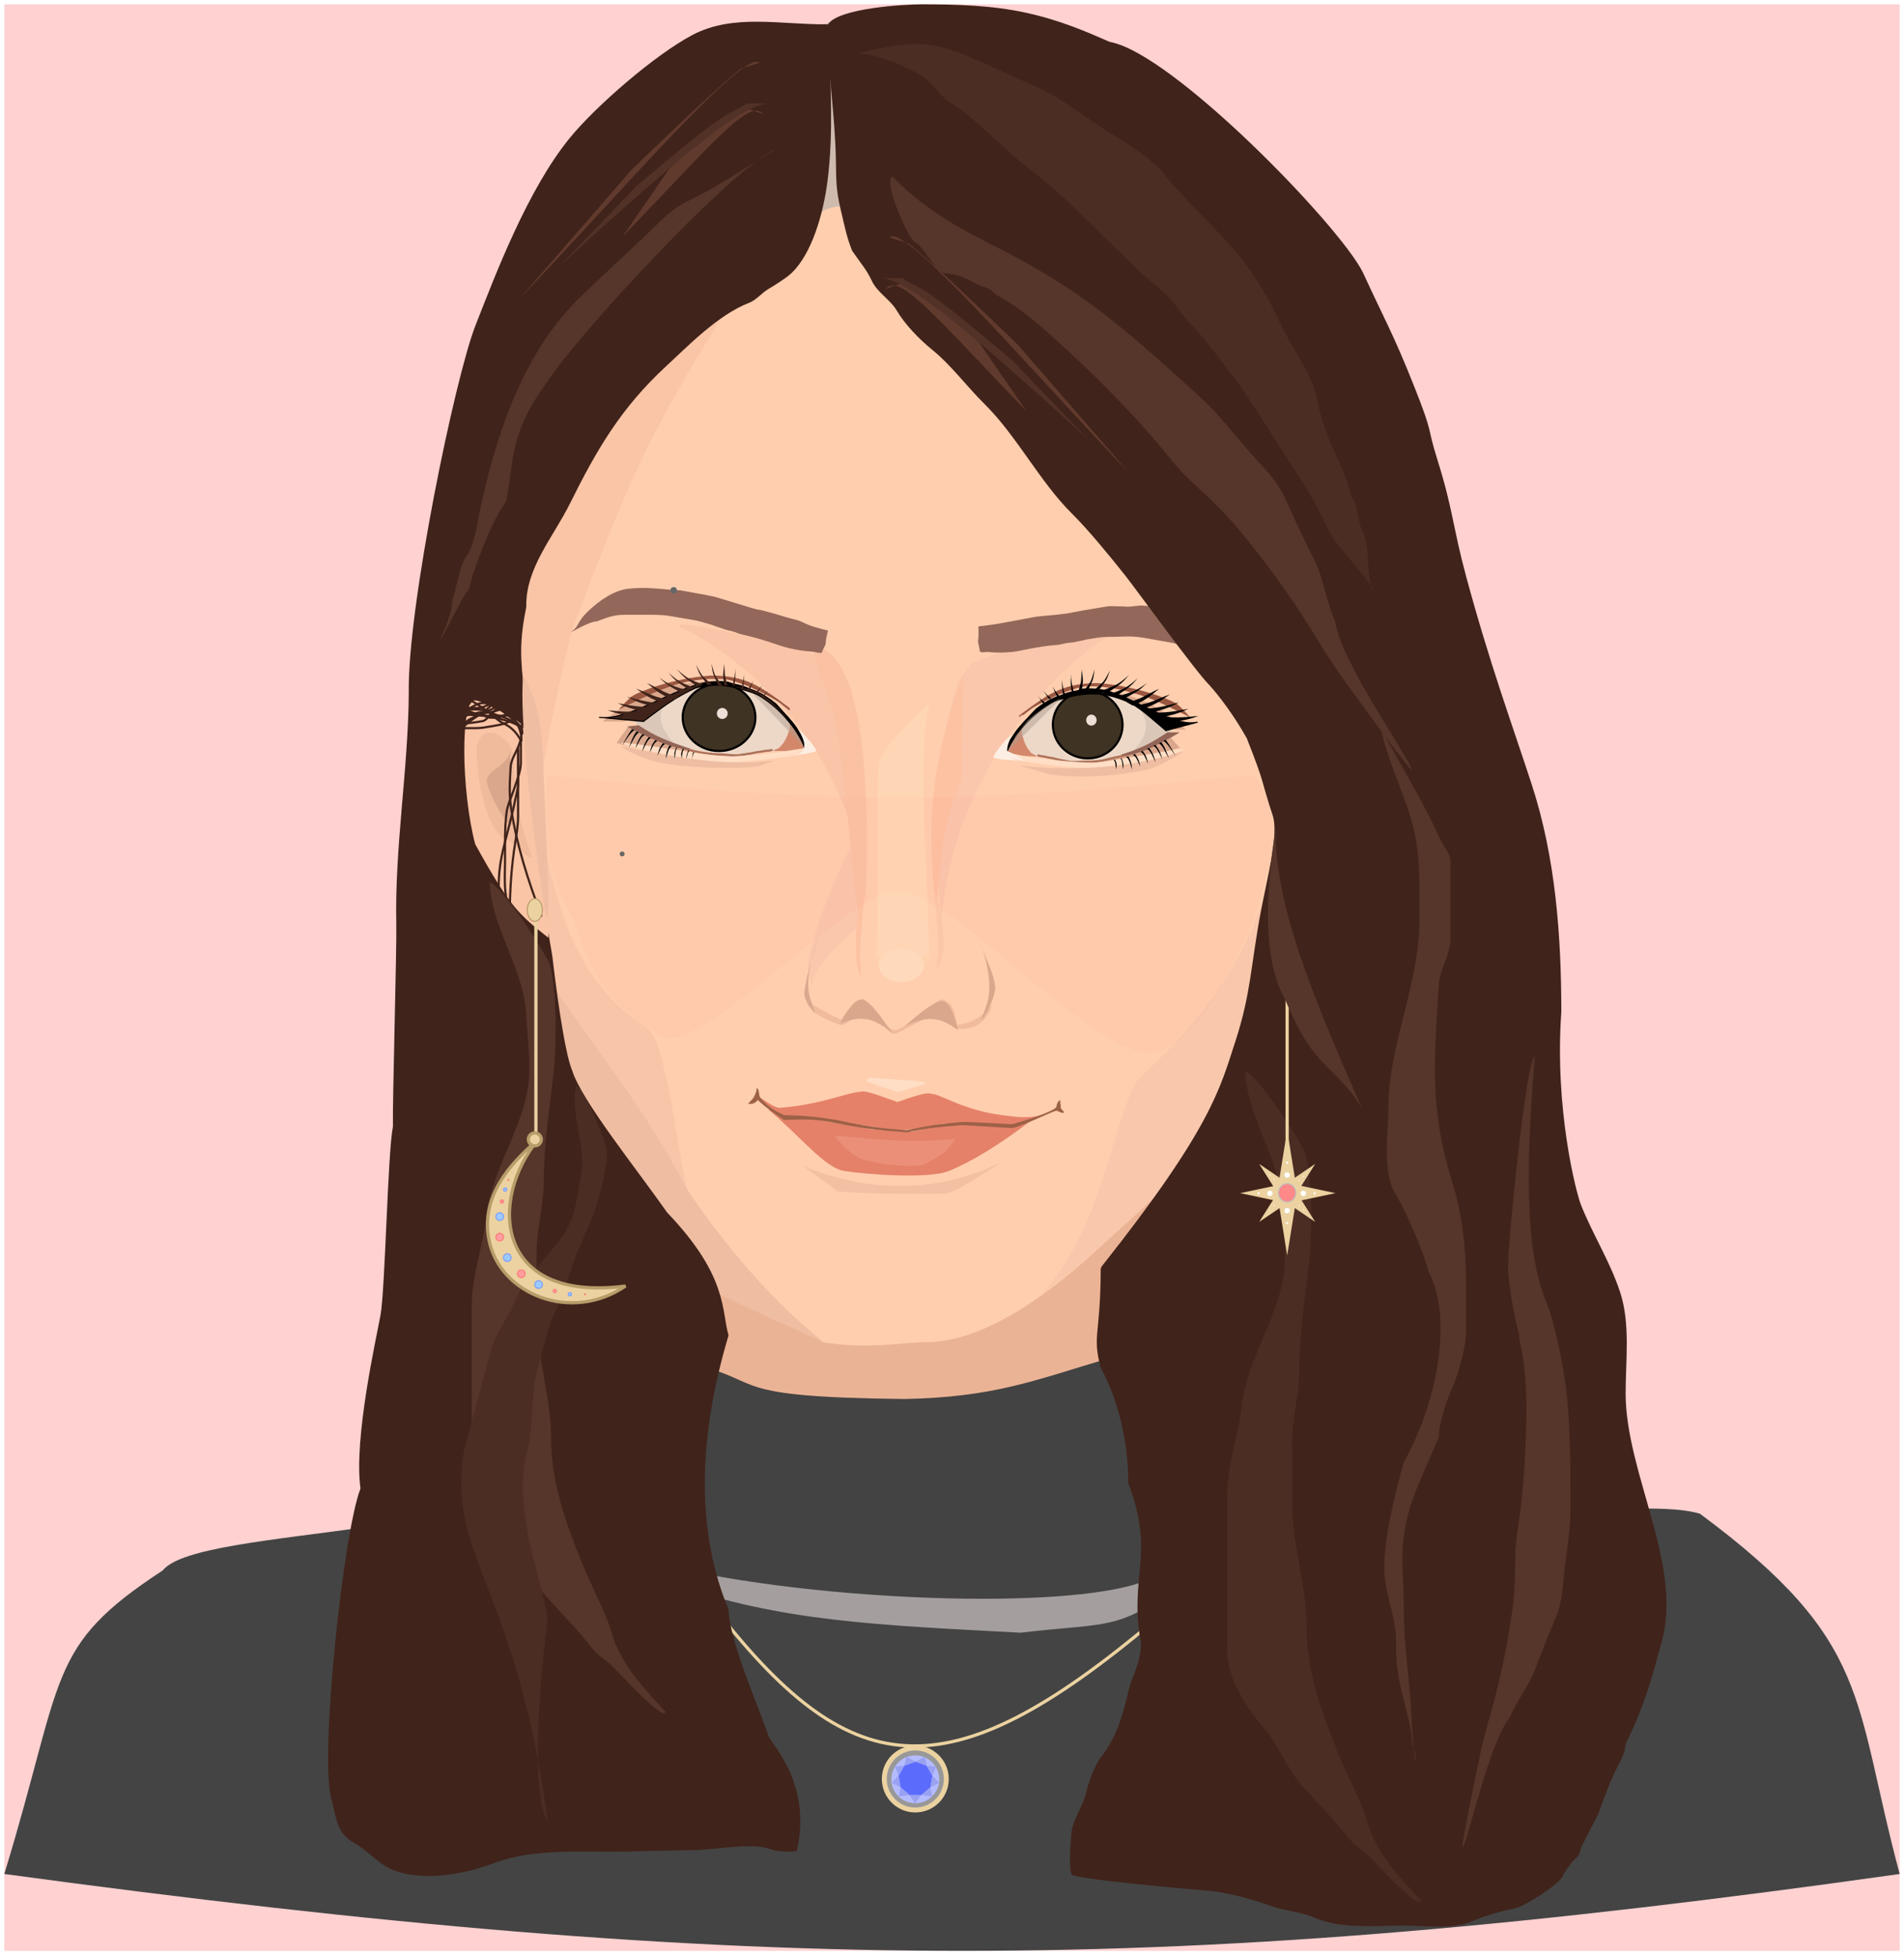 <svg width="1764" height="1812" viewBox="0 0 1764 1812" fill="none" xmlns="http://www.w3.org/2000/svg">
<g filter="url(#filter0_d_13_242)">
<rect x="4" width="1756" height="1803.2" fill="#FFD1D1"/>
<path d="M640 1516V1128L1173 956L1155.5 1516H640Z" fill="#EBB395"/>
<path d="M150.744 1450.82C184.145 1408.97 485.298 1422.75 578.382 1336H1064.06C1297.87 1436.02 1505.94 1377.85 1574.93 1398.26C1735.36 1517.16 1716.2 1569.21 1760 1732C1089.31 1826.69 704.958 1827.18 4 1732C60.398 1547.27 42.329 1521.75 150.744 1450.82Z" fill="#444444"/>
<path d="M622 1462.5C613.587 1456.28 605.5 1441 613.5 1423.5C621.5 1406 1082 1439 1082 1439L1074 1477.5C1032.47 1505.56 1017.63 1499.93 945.5 1508.5C815.5 1501.5 721.47 1498.33 622 1462.5Z" fill="#A59E9E"/>
<path d="M644 1260C615.818 1372.45 601.441 1441.33 624 1448C777.252 1483.13 1043.5 1489.5 1078 1450C1104 1445 1052.5 1244.5 1026.5 1254.5C957.077 1275.16 920.64 1290.31 838.001 1292C671.354 1290.18 710.252 1276.56 644 1260Z" fill="#434343"/>
<path d="M665 1489.5C791.422 1650.58 881.005 1658.82 1078.5 1489.5" stroke="#EBD2A0" stroke-width="3"/>
<path d="M768.991 80.829C768.52 80.918 768.053 81.009 767.589 81.103C771.81 81.904 800.64 84.416 808.99 88.017C817.428 91.657 833.896 99.215 842.323 100.238C847.206 100.83 860.985 114.079 864.915 117.13C881.618 130.098 902.855 138.686 918.988 151.994C959.12 185.099 1017.84 211.666 1044.17 258.742C1070.92 306.557 1102.72 348.876 1117.32 402.69C1131.31 454.278 1147.37 508.004 1162.13 558.14C1166.23 572.074 1182.84 582.963 1185.46 596.957C1190.09 621.637 1196.19 646.562 1203.8 670.818C1198.7 693.913 1182.98 832.091 1162.13 852.329C1152.61 861.565 1111.04 1064.87 1096.15 1075.33C1071.32 1094.07 956.152 1239.33 857.652 1239.33C837.728 1239.33 806.152 1246.35 761.652 1239.33C743.604 1223.23 724.576 1225.33 703.152 1210.83C679.402 1194.76 663.092 1182.63 645.475 1162.69C622.379 1136.54 588.015 1118.78 570.662 1088.46C564.063 1076.94 555.393 1066.8 548.996 1055.94C545.532 1050.05 530.588 1034.12 525.663 1031.14C514.45 1024.34 509.896 1003.9 504.923 993.039C500.59 983.577 492.911 967.586 492.331 957.456C491.675 945.994 486.393 934.598 485.664 921.873C484.926 908.974 480.28 895.996 476.405 883.775C468.568 859.057 475.664 821.923 475.664 795.717V711.433C475.664 683.873 470.152 652.671 470.152 625.336C470.152 598.754 470.784 568.69 475.664 542.638C480.597 516.309 479.085 482.223 490.664 457.502C498.597 440.566 498.73 416.24 503.997 397.838C509.438 378.829 513.127 360.66 519.738 342.128C530.023 313.292 544.293 282.607 558.255 255.507C564.45 243.484 571.953 232.157 578.255 219.925C583.162 210.4 587.726 193.004 597.514 187.577C609.835 180.744 617.809 165.488 630.476 158.464C643.174 151.422 650.941 138.005 663.993 130.968C680.49 122.074 694.547 107.034 713.807 100.238C733 93.464 747.196 85.21 767.589 81.103C766.639 80.922 766.935 80.829 768.991 80.829Z" fill="#FFCEAE"/>
<path d="M600.152 948.829C511.84 891.378 515.197 796.232 494.152 747.829L487.652 960.829L639.152 1105.33C631.152 1092.33 618.599 960.829 600.152 948.829Z" fill="#F9C5A9"/>
<path d="M512.152 418.829L685.152 262.829C603.152 395.329 587.152 427.329 528.652 583.329C506.152 681.829 486.952 776.265 483.652 878.329L438.152 631.829L512.152 418.829Z" fill="#FAC4A6"/>
<path d="M1190.15 739.329C1188.41 756.869 1185.71 773.356 1182.23 788.864L1168.15 876.829L1155.15 957.329C1155.15 957.329 1126.13 1044.49 1100.15 1073.83C1074.17 1103.16 1015.1 1156.67 966.153 1194.33C1024.15 1127.33 1030.91 1031.95 1054.15 996.329C1094.43 958.678 1157.71 898.026 1182.23 788.864L1190.15 739.329Z" fill="#F8C7AC"/>
<path d="M637.197 1098.82C593.971 1017.33 560.28 980.731 504.153 897.329L530.313 1076.94L593.971 1162.09L763.653 1239.83C705.153 1193.33 661.059 1134.04 637.197 1098.82Z" fill="#EEBDA2"/>
<path d="M742.153 42.829C742.153 28.745 762.069 15.829 776.153 15.829C790.236 15.829 793.153 28.745 793.153 42.829V192.829C793.153 206.912 790.736 187.329 776.653 187.329C762.569 187.329 742.153 206.912 742.153 192.829V42.829Z" fill="#CEBBAD"/>
<path d="M641.455 28.429C679.611 8.299 723.775 19.038 765.888 18.489C766.992 18.474 767.905 19.358 767.931 20.462C769.181 75.133 772.456 117.452 766.682 163.528C762.848 194.119 751.959 231.44 733.227 249.054C728.064 253.908 718.044 260.005 711.852 263.771L711.542 263.96C705.176 267.834 700.89 273.852 693.777 276.616C664.98 287.804 636.508 317.404 617.296 335.114C575.225 373.896 552.665 412.855 528.142 462.265C512.423 493.935 486.9 522.173 487.573 557.987C487.576 558.135 487.562 558.287 487.533 558.431C481.394 588.935 481.773 605.927 485.971 638.265C486.658 669.757 487.453 683.524 490.653 699.177C493.185 711.559 497.159 735.779 498.044 748.512C499.584 770.662 498.044 804.329 511.653 881.329C518.153 936.329 524.653 974.829 530.153 987.829C538.644 1015.3 589.202 1078.05 618.066 1119.21C618.125 1119.29 618.191 1119.37 618.261 1119.44C674.466 1178.14 668.405 1210.21 674.831 1232.43C674.94 1232.8 674.939 1233.2 674.827 1233.58C645.716 1331.18 645.725 1416.85 674.854 1486.65C674.95 1486.88 675.002 1487.12 675.009 1487.37C675.851 1516.2 702.11 1575.11 711.448 1602.72C711.503 1602.88 711.528 1603.03 711.556 1603.19L711.571 1603.28C712.804 1610.23 752.16 1645.35 738.584 1709.44C738.393 1710.34 737.599 1711.01 736.679 1711.04C728.709 1711.27 721.363 1711.82 713.846 1709C696.847 1702.63 663.854 1709.37 645.668 1709.77L579.308 1711.22C539.726 1712.08 494.681 1707.82 457.585 1721.99C428.663 1733.04 386.882 1739.82 360.261 1726.46C348.699 1720.66 340.05 1709.84 328.733 1703.7C311.405 1694.29 311.653 1679.53 306.899 1662.14C296.028 1622.36 318.148 1416.09 333.829 1375.33C333.954 1375.01 333.98 1374.71 333.933 1374.37C327.659 1328.32 348.658 1235.61 352.509 1214.44C356.877 1190.43 359.178 1064 363.999 1039.93C364.028 1039.78 364.038 1039.69 364.035 1039.54C363.558 1015.82 367.657 874.842 367.16 852.038C365.594 780.289 378.29 708.748 378.715 637.457C377.478 558.337 421.5 345.946 440.5 297.5C459.5 249.054 489.101 171.112 528.142 123.5C552.76 93.478 607.453 46.367 641.455 28.429Z" fill="#40231A"/>
<path d="M440.243 777.986C472.975 837.403 481.315 843.479 508.152 864.829C508.152 801.344 501.802 713.303 487.851 674.374C485.275 667.187 479.954 661.147 440.243 643.829C426.353 643.829 427.232 728.854 440.243 777.986Z" fill="#FAC4A6"/>
<path d="M900.153 610.829C923.153 596.829 1070.8 564.534 1034.65 581.329C998.502 598.123 880.653 698.329 871.653 856.329C865.653 756.329 870.653 635.829 900.153 610.829Z" fill="#F9C4AB" fill-opacity="0.7"/>
<path d="M769.322 608.829C746.322 594.829 598.672 562.534 634.822 579.329C670.973 596.123 792.652 677.329 801.652 835.329C807.652 735.329 798.822 633.829 769.322 608.829Z" fill="#F8C1A6" fill-opacity="0.7"/>
<path d="M930.152 572.829C921.652 574.374 915.872 575.225 906.428 576.306C906.604 581.143 906.828 585.988 906.054 590.374C906.824 594.468 907.239 595.231 907.66 598.079C907.977 600.222 907.368 599.732 910.403 600.268C916.569 600.09 912.593 599.653 916.569 600.09C923.183 600.817 930.929 600.618 937.72 599.916C943.496 599.319 948.647 598.02 953.791 597.031C962.072 595.439 971.017 593.973 979.29 593.445C982.554 593.237 984.849 592.193 989.072 591.565C990.066 591.637 991.682 591.339 995.643 590.83C999.132 589.906 995.643 590.83 1003.34 589.218C1006.31 588.393 1008.19 588.072 1014.53 587.129C1020.86 586.186 1021.36 586.002 1031.19 585.947C1042.51 585.884 1047.35 584.677 1061.31 587.139L1084.24 591.183C1093.01 592.729 1097.85 595.642 1107.21 602.089C1114.82 603.431 1131.86 622.094 1126.53 615.338C1121.56 609.06 1119.78 601.351 1116.73 593.377C1115 588.853 1112.03 585.005 1111.1 580.012C1110.2 575.183 1105.25 568.659 1103.29 564.78C1098.73 555.762 1090.87 559.398 1083.01 557.326C1073.31 556.987 1067.73 557.881 1059.4 557.042C1053.57 556.453 1046.99 558.811 1041.08 557.769C1036.12 557.982 1031.63 557.191 1026.36 557.648C1020.52 558.679 1000.84 561.831 995.957 562.899C984.305 565.448 974.617 565.674 960.153 567.253C955.299 568.186 935.652 571.829 930.152 572.829Z" fill="#93685A"/>
<path d="M774.465 145.965C773.747 100.742 766.78 64.285 766.654 20.53C766.652 19.743 766.815 18.959 767.258 18.309C777.388 3.466 838.205 0 853.918 0C885.396 0 918.653 0.829 950.653 7.829C982.261 14.743 1006.32 25.274 1027.37 34.487L1027.61 34.589C1027.97 34.749 1028.32 34.856 1028.71 34.931C1087.09 46.02 1241.05 204.91 1262.65 248.329C1281.52 289.495 1291.15 305.829 1310.15 353.829C1329.15 401.829 1320.66 386.606 1332.15 423.329C1346.06 467.778 1346.15 484.829 1358.15 529.329C1380.21 611.12 1400.89 666.793 1419.29 723.305C1441.2 790.634 1446.51 863.095 1446.51 933.559C1440.15 1023.33 1460.13 1100.8 1464.9 1112.66C1475.9 1140.06 1491.75 1164.91 1500.95 1192.89C1510.62 1222.33 1506.1 1256.04 1506.1 1286.7C1506.1 1361.4 1560.02 1446.42 1539.15 1518.32C1533.16 1538.96 1525.76 1572.34 1506.52 1610.49C1506.24 1611.04 1506.07 1611.65 1506 1612.27C1504.36 1626.67 1500.21 1624.78 1487.65 1657.59C1476.69 1686.24 1487.58 1662.48 1465.11 1706.91C1464.98 1707.18 1464.85 1707.49 1464.76 1707.78C1460.4 1722.58 1464.58 1708.1 1449.2 1731.1C1448.65 1731.92 1448.38 1732.93 1447.98 1733.82C1444.17 1742.2 1411.85 1761.88 1405.12 1763.35C1391.98 1766.23 1375.97 1770.49 1363.74 1775.84C1345.51 1783.82 1320.18 1779.83 1300.84 1779.83C1274.54 1779.83 1242.24 1783.16 1218.08 1772.58C1205.61 1767.13 1191.21 1766.42 1178.35 1761.9C1159.25 1755.18 1136.5 1748.66 1116.19 1747.23C1109.67 1746.77 993.996 1736.73 992.735 1732.38C989.777 1722.19 991.952 1705.7 992.551 1695.08C993.267 1682.39 1003.19 1669.93 1005.98 1657.59C1007.97 1648.77 1014.15 1631 1019.77 1624.08C1033.87 1606.73 1040.48 1584.55 1045.34 1563.05C1048.53 1548.89 1057 1536.55 1057.15 1518.79C1057.15 1518.48 1057.12 1518.16 1057.07 1517.86C1045.51 1455.51 1070.62 1438.47 1045.66 1370.87C1045.45 1370.31 1045.34 1369.69 1045.33 1369.1C1045.2 1332.39 1036.61 1294.48 1020.04 1263.33C1019.86 1263 1019.72 1262.63 1019.62 1262.26C1011.83 1233.11 1019.62 1232.44 1019.77 1172.11C1019.77 1170.98 1020.18 1169.82 1020.88 1168.93C1122.21 1041.06 1130.22 1004.67 1144.65 960.329C1159.13 915.829 1158.65 890.829 1168.15 840.329C1173.88 809.87 1185 768.696 1179.09 751.329C1166.65 713.329 1173.15 725.829 1155.18 680.069C1143.45 658.984 1129.37 640.422 1120.15 630.329C1107.93 618.297 1053.17 542.642 1042.65 529.329C1029.8 513.053 1008.16 486.612 993.653 472.329C963.451 442.591 942.152 399.817 911.853 369.983C896.093 354.465 881.17 334.225 863.85 320.181C851.847 310.448 838.591 296.844 830.744 283.599C824.725 273.439 812.478 266.763 807.57 255.891C803.199 246.207 796.776 239.003 789.759 228.706C789.552 228.404 789.378 228.073 789.245 227.732C784.313 215.118 782.96 207.424 778.741 189.593C774.465 171.52 774.71 161.41 774.465 145.965Z" fill="#40231A"/>
<path d="M594.047 670.905C592.142 669.081 590.183 667.718 588.27 665.72C589.319 663.885 592.312 660.149 593.605 658.756C594.646 657.635 596.948 656.305 598.006 655.167C601.7 653.115 603.605 652.187 605.986 649.907C608.844 648.5 608.844 648.5 612.177 646.449C613.781 645.036 614.082 645.936 617.415 643.885C620.749 641.833 621.701 640.808 625.511 638.244C629.321 636.705 630.717 636.719 635.511 634.654C637.893 633.628 640.804 632.452 642.655 632.09C644.821 631.666 649.729 630.492 651.703 629.526C655.036 628.909 655.229 628.909 658.082 628.909H662.896C664.529 628.909 668.863 628.31 670.275 628.5C673.227 628.898 673.339 628.909 676.466 628.909C679.799 630.551 683.895 630.631 686.943 632.09C688.421 632.797 691.554 633.763 693.133 634.141C694.598 634.492 697.277 636.329 698.848 636.705C701.604 637.365 702.623 638.619 705.025 640.056C707.582 641.586 710.277 642.859 713.134 644.91C714.964 646.881 716.902 648.16 718.853 650.051C723.127 654.193 727.421 658.756 731.799 663.372C734.848 668.208 736.235 668.05 736.079 670.905C736.024 671.904 734.498 674.464 733.886 675.312C733.38 676.013 731.799 679.103 731.799 679.978C731.799 681.378 730.799 682.02 729.338 682.945C728.089 683.737 729.694 686.842 728.373 687.474C725.236 688.976 721.398 690.129 718.373 691.577C715.835 692.791 711.706 692.09 708.372 692.602C705.039 693.115 701.097 693.93 696.943 694.654C690.276 696.192 683.597 696.829 676.618 696.829C673.813 696.829 671.228 696.192 666.748 695.677C663.132 694.141 662.656 694.654 656.465 693.115C654.084 692.602 652.059 692.606 650.274 692.09C648.249 691.504 647.364 691.212 645.189 691.126C640.562 690.941 635.436 689.596 631.013 688.13C627.067 686.823 623.004 686.153 619.083 684.645C615.283 683.183 611.797 681.417 608.25 679.719C606.194 678.735 604.654 677.366 602.713 676.205C601.285 675.351 599.206 674.416 598.006 673.382C596.806 672.349 595.238 672.045 594.047 670.905Z" fill="#EDD8C7"/>
<path d="M571.152 684.329L582 669L644.652 693.829C616.251 692.157 599.81 691.826 571.152 684.329Z" fill="#DAA78C"/>
<path d="M1093 688.735L1082.64 677L1017 702C1045.03 700.294 1064.71 696.385 1093 688.735Z" fill="#DAA78C"/>
<path d="M1088.65 671.829H1098.65C1069.15 645.829 1050.07 637.505 1005.15 634.829C1041.66 646.752 1051.27 654.332 1088.65 671.829Z" fill="#DAA78C"/>
<path d="M1088.35 651.534C1084.87 649.684 1082.8 648.918 1079.33 647.135C1075.87 645.608 1072.1 644.052 1068.59 643.096C1066.46 642.516 1063.59 641.742 1059.77 640.356C1055.01 638.628 1054.05 638.571 1049.91 637.493C1047.35 636.829 1047.71 636.842 1045.59 636.191C1042.1 635.114 1037.75 634.052 1035.87 633.876C1029.16 632.501 1026.27 632.4 1019.62 631.443C1012.32 631.188 1006.54 630.809 999.966 631.482C993.514 633.188 987.103 635.118 980.905 637.772C975.153 640.235 973.383 640.372 967.456 644.249C962.064 646.613 957.795 649.638 955.527 651.651C951.827 654.935 950.657 655.404 947.675 657.853" stroke="#995741" stroke-width="1.2" stroke-linecap="round"/>
<path d="M1079.59 680.075C1081.48 678.316 1083.41 677.02 1085.31 675.087C1084.37 673.217 1081.63 669.383 1080.44 667.949C1079.48 666.794 1077.32 665.387 1076.35 664.214C1072.87 662.04 1071.08 661.048 1068.88 658.69C1066.19 657.188 1066.19 657.188 1063.06 655.027C1061.57 653.561 1061.25 654.451 1058.13 652.289C1055.01 650.127 1054.13 649.07 1050.57 646.38C1046.97 644.715 1045.63 644.682 1041.1 642.458C1038.86 641.353 1036.11 640.08 1034.34 639.656C1032.28 639.16 1027.62 637.822 1025.76 636.791C1022.58 636.063 1022.4 636.056 1019.66 635.961L1015.05 635.799C1013.48 635.745 1009.35 635.001 1007.99 635.144C1005.14 635.442 1005.04 635.45 1002.04 635.345C998.784 636.875 994.855 636.818 991.882 638.173C990.44 638.831 987.402 639.691 985.875 640.016C984.458 640.317 981.825 642.064 980.306 642.387C977.641 642.954 976.621 644.174 974.268 645.529C971.762 646.973 969.134 648.155 966.323 650.109C964.5 652.017 962.598 653.23 960.66 655.055C956.419 659.052 952.142 663.469 947.783 667.934C944.692 672.665 943.367 672.461 943.417 675.32C943.435 676.32 944.809 678.93 945.366 679.798C945.827 680.515 947.234 683.657 947.204 684.531C947.155 685.929 948.092 686.605 949.46 687.578C950.63 688.411 948.983 691.461 950.227 692.137C953.183 693.743 956.822 695.024 959.672 696.572C962.063 697.871 966.046 697.308 969.224 697.932C972.402 698.556 976.153 699.502 980.11 700.364C986.449 702.125 992.831 702.985 999.521 703.219C1002.21 703.312 1004.71 702.763 1009.02 702.398C1012.55 700.984 1012.98 701.512 1018.97 700.182C1021.27 699.749 1023.21 699.821 1024.94 699.364C1026.91 698.847 1027.76 698.585 1029.85 698.571C1034.3 698.542 1039.26 697.369 1043.55 696.052C1047.38 694.878 1051.3 694.344 1055.11 692.968C1058.8 691.635 1062.21 689.986 1065.67 688.408C1067.67 687.494 1069.2 686.177 1071.1 685.082C1072.5 684.276 1074.52 683.412 1075.71 682.418C1076.9 681.426 1078.41 681.174 1079.59 680.075Z" fill="#EDD8C7"/>
<path d="M947.408 671.279C944.304 671.171 942.286 675.36 940.3 677.272C939.593 677.953 938.808 678.811 938.434 679.715C938.044 680.66 937.081 681.398 936.66 682.355C935.97 683.924 934.889 685.423 934 686.864C933.2 688.162 933.277 689.74 933.225 691.227C933.207 691.73 932.997 693.361 933.405 693.703C933.851 694.076 934.931 693.963 935.528 694.115C936.099 694.259 937.001 694.319 937.567 694.369C938.588 694.46 939.935 694.393 940.899 694.698C942.117 695.084 943.414 695.167 944.649 695.523C946.182 695.965 947.889 696.292 949.487 696.348L957.342 696.623L959.565 696.7C959.939 696.713 960.379 696.82 960.676 696.604C960.695 696.591 960.712 696.579 960.729 696.569C961.14 696.746 961.048 696.383 960.729 696.569C960.702 696.557 960.672 696.543 960.639 696.525C959.546 695.944 958.271 694.846 957.058 694.538C955.266 694.084 954.09 691.673 952.937 690.468C951.447 688.91 950.67 686.579 949.695 684.72C948.972 683.34 948.373 681.499 948.04 679.983C947.715 678.5 946.729 676.906 946.784 675.341C946.811 674.556 946.334 671.242 947.408 671.279Z" fill="#D3886B"/>
<path d="M975.473 666.287C974.874 683.443 988.797 697.913 1006.65 698.536C1024.5 699.16 1039.4 685.696 1040 668.54C1040.6 651.384 1026.67 636.913 1008.82 636.29C990.971 635.667 976.072 649.13 975.473 666.287Z" fill="#3F3324" stroke="black" stroke-width="2"/>
<path d="M1080.66 667.776C1078.89 666.015 1077.99 665.482 1076.07 663.842C1072.17 661.262 1073.05 662.297 1071.12 660.965C1069.46 659.824 1068.32 658.929 1067.37 658.363C1065.3 657.137 1063.5 655.453 1061.43 654.227C1059.72 653.213 1058.11 652.02 1056.42 651.017C1054.7 649.994 1053.33 648.555 1051.35 647.572C1047.47 645.652 1041.15 642.606 1036.93 640.766C1035.72 640.409 1033.9 639.774 1032.97 639.5C1031.63 639.103 1030.73 638.728 1028.71 637.95C1027.29 637.403 1025.33 637.076 1023.77 636.708C1020.08 635.84 1015.78 635.398 1011.99 635.266C1008.23 635.134 1004.45 634.72 1000.92 636.202C998.846 637.069 996.017 637.258 993.802 637.782C990.937 638.458 987.576 639.392 984.9 640.622C982.647 641.657 979.1 642.74 976.841 643.875C975.64 644.305 972.169 646.222 968.813 648.036C967.9 648.671 965.04 650.203 964.2 650.965C962.616 652.401 961.492 652.76 959.952 654.331C956.567 657.783 953.678 661.301 950.891 664.056C948.103 666.81 948.017 667.47 945.807 669.719C942.288 673.797 940.825 676.256 938.886 679.201C938.103 680.39 936.095 682.873 935.009 685.09C933.238 688.702 933.221 689.204 932.216 691.679" stroke="black" stroke-width="3" stroke-linecap="round"/>
<ellipse rx="4.824" ry="5.102" transform="matrix(-0.999 -0.035 -0.035 0.999 1011.15 663.096)" fill="#EEDFD8"/>
<path d="M1084.29 676.57C1078.73 679.803 1077.81 680.073 1072.18 684.11C1067.49 687.473 1066.1 687.907 1062.44 689.462C1057.28 691.652 1056.29 691.186 1053.88 692.405C1041.1 696.63 1035.82 696.738 1025.44 699.611C1020.96 700.85 1013.66 701.719 1008.91 701.553C1003.53 701.366 999.279 702.189 992.419 701.95C986.979 700.788 982.213 700.252 977.315 698.87C974.565 698.094 971.527 697.935 968.811 697.13C967.166 696.642 965.616 696.944 961.994 695.884" stroke="#AD7058" stroke-width="2" stroke-linecap="round"/>
<path d="M1056.65 653.829C1068.81 660.716 1076.32 665.655 1085.65 672.829C1074.03 684.65 1065.01 687.838 1050.15 691.829C1061.19 677.98 1066.14 669.203 1056.65 653.829Z" fill="#DBC7B7"/>
<path d="M1080.15 672.829L1109.5 665C1089.15 669.5 1061.14 648.123 1029.66 637.905C1056.13 650.989 1057.16 653.284 1080.15 672.829Z" fill="black" stroke="black"/>
<path d="M976.653 645.829C1009.22 634.601 1028.7 636.692 1057.15 652.329L1054.89 647.975C1024.77 633.021 990.629 636.032 975.418 643.158C963.189 647.836 938.513 673.964 932.663 692.716C941.119 673.953 955.962 657.869 976.653 645.829Z" fill="black" stroke="black"/>
<path d="M1093 674.394L1081.65 674.394C1066.08 684.598 1058.01 688.983 1038.16 695.264C1055.45 698.207 1093 674.394 1093 674.394Z" fill="#936556"/>
<path d="M779.116 940.543C763.358 933.561 754.153 926.829 747.153 923.329C749.653 934.329 766.557 941.287 779.116 945.686C786.941 943.697 786.275 941.4 796.565 935.829C806.855 930.257 823.384 953.436 828.778 953.829C832.914 953.542 864.122 933.257 872.623 935.829C881.124 938.4 886.94 948.686 886.94 948.686C894.922 949.659 899.429 948.643 907.52 944.4C915.156 937.603 917.034 933.612 919.153 926.4C909.442 938.362 902.537 942.813 886.94 945.686C883.984 935.131 885.397 927.25 873.965 922.114C869.637 918.556 840.153 949.829 828.778 950.329C819.153 949.829 802.875 918.606 796.565 922.114C792.627 923.116 789.537 925.58 779.116 940.543Z" fill="#F0BA9D"/>
<path d="M827.153 953.829C810.957 939.315 798.461 935.812 778.153 944.329C786.892 928.534 792.952 921.381 799.653 921.829C806.788 924.678 815.658 936.633 827.153 953.829Z" fill="#DAA78C"/>
<path d="M837.844 946.962C857.244 937.134 870.221 936.985 887.633 950.468C883.28 932.949 879.277 924.472 872.689 923.17C865.059 924.076 853.397 933.327 837.844 946.962Z" fill="#DAA78C"/>
<path d="M832.928 903.793C826.029 904.67 810.937 889.181 812.231 884.311C813.956 877.817 827.429 866.617 841.983 864.829C852.803 865.573 862.681 879.44 860.956 884.311C858.369 889.723 846.208 902.105 832.928 903.793Z" fill="#FFD2AE"/>
<path d="M811.404 880.601C815.377 876.877 810.011 709.261 815.424 699.188C823.864 682.499 849.535 656.852 861.153 647.829C850.585 686.026 857.287 770.419 861.153 880.601C851.654 885.447 807.432 884.326 811.404 880.601Z" fill="#FFD6B5"/>
<path d="M753.653 908.329C748.557 895.317 788.76 858.488 799.153 852.329C796.653 841.329 800.653 766.329 791.653 775.329C775.255 800.352 748.745 871.381 748.153 891.829C750.654 897.872 749.501 909.011 753.653 908.329Z" fill="#FAC7AC"/>
<path d="M796.153 849.329C807.296 785.287 809.734 592.704 751.153 594.829L769.653 649.829C782.653 687.829 789.13 814.191 796.153 849.329Z" fill="#FAC2A3"/>
<path d="M867.153 836.829C857.913 761.769 862.28 701.051 892.153 621.829L891.19 716.516C870.086 766.943 872.915 795.814 867.153 836.829Z" fill="#FDC2A2"/>
<path d="M798.153 901.329C795.243 886.799 797.616 856.876 802.152 812.829C794.9 837.756 795.653 842.829 793.153 859.829C793.153 866.829 791.65 893.584 798.153 901.329Z" fill="#FCC2A2"/>
<path d="M867.491 893.829C870.401 879.299 869.688 861.876 865.153 817.829C872.404 842.756 871.652 847.829 874.152 864.829C874.152 871.829 873.994 886.084 867.491 893.829Z" fill="#FCC6A8"/>
<path d="M910.369 874.985C909.427 871.794 908.359 868.413 907.153 864.829C908.273 868.681 909.346 872.024 910.369 874.985C923.488 919.426 912.206 927.272 909.491 940.829C915.994 933.084 922.153 917.329 922.153 910.329C920.039 895.956 915.961 891.181 910.369 874.985Z" fill="#DAA78C"/>
<path d="M751.784 885.477C753.324 878.839 755.548 871.056 758.653 861.829C755.899 871.294 753.65 878.834 751.784 885.477C744.392 917.327 752.745 922.805 755.153 934.829C748.65 927.084 745.153 922.329 745.153 915.329C746.703 904.784 748.734 896.328 751.784 885.477Z" fill="#D8A98F"/>
<path d="M722.144 1022.28C718.105 1022.07 712.853 1018.49 703.966 1012.67C711.928 1021.01 715.886 1025.95 729.216 1031.51C757.563 1031.51 764.443 1034.33 788.787 1037.83C798.688 1037.84 812.065 1040.2 827.948 1043.33C841.953 1043.25 853.103 1040.27 869.227 1037.83C881.655 1034.28 915.977 1040.47 935.39 1040.82C945.601 1035.05 957.375 1034.89 963.955 1029.1C953.77 1032.33 940.586 1030.7 928.939 1029.1C893.871 1024.96 869.994 1009.06 863.475 1009.43C859.803 1008.02 855.172 1008.48 831.428 1016.88C804.546 1007.09 801.22 1006.74 797.893 1007.26C784.545 1008.02 759.79 1019.59 722.144 1022.28Z" fill="#E68169"/>
<path d="M781.714 1080.67C763.758 1077.66 739.261 1046.33 712 1024L759.004 1033.53L807.065 1042.05L844.035 1044.56C874.08 1037.59 890.514 1035.83 918.502 1039.55L956 1033.53C924.532 1057.62 898.961 1072.64 879.42 1080.67C859.879 1088.69 799.671 1083.68 781.714 1080.67Z" fill="#E58169"/>
<path d="M693 1018.5C696.27 1019.07 699.973 1018.15 702.007 1015C709.616 1022.07 715.345 1026.15 726.38 1033.5C745.988 1032.73 756.659 1032.64 775.125 1036.5C801.224 1041.83 815.387 1043 840.295 1045C863.067 1040.27 872.164 1039.89 889.04 1038.5C892.682 1037.91 900.813 1039.01 937.785 1041C947.622 1039.18 975.933 1025 978.582 1025C980.701 1025 983.806 1028.05 986 1026.5C983.351 1023 982.418 1023 982.821 1021C982.291 1016.5 982.291 1019.5 982.291 1015C978.574 1017.18 979.112 1021 978.582 1021.5C976.993 1025 955.156 1032.53 937.785 1037.5C906.343 1035.69 893.917 1035.09 890.1 1035.5C870.796 1037.16 859.916 1038.59 840.295 1043C814.862 1041.21 800.594 1039.21 775.125 1033.5C756.208 1030.43 745.533 1029.47 726.38 1029C715.981 1024.2 711.098 1020.62 704.127 1012.5C702.755 1009.65 703.595 1004.52 700.947 1004C700.947 1008 700.418 1007 699.358 1010.5C697.769 1014 696.709 1014.5 693 1018.5Z" fill="#9C6147"/>
<path d="M799.009 1070.2C785.209 1063.79 780.654 1056.22 773 1048C819.76 1051.65 840.788 1055.35 885 1050.96C878.669 1061.83 871.469 1067.13 854.213 1075.63C833.345 1076.7 823.427 1075.63 799.009 1070.2Z" fill="#EB8F79"/>
<path d="M831.653 1007.83L802.653 997.829L804.653 994.329L854.653 997.829L857.653 999.829L831.653 1007.83Z" fill="#FFDEC5"/>
<path d="M1013.15 708.065C1029.86 706.718 1050.15 704.065 1053.15 703.565C1056.15 703.065 1096.87 692.592 1096.65 690.329C1096.43 688.066 1023.25 702.565 1013.15 702.565C1003.05 702.565 967.882 700.338 939.152 694.565C939.152 694.565 945.469 699.165 947.152 700.565C948.835 701.965 984.152 707.065 1013.15 708.065Z" fill="#FFDEC5"/>
<path d="M931.541 695.829C929.818 694.516 929.178 693.852 931.153 690.329C931.334 691.404 942.153 694.829 949.653 701.329C942.648 700.081 938.608 698.109 931.541 695.829Z" fill="#FDEEE3"/>
<path d="M584.966 642.076C588.654 640.349 590.836 639.655 594.519 637.994C598.179 636.589 602.159 635.165 605.852 634.332C608.093 633.827 611.112 633.153 615.141 631.901C620.162 630.341 621.167 630.317 625.522 629.385C628.207 628.811 627.837 628.811 630.061 628.234C633.737 627.28 638.307 626.37 640.274 626.26C647.313 625.12 650.329 625.12 657.297 624.395C664.91 624.395 670.944 624.219 677.765 625.12C684.424 627.051 691.033 629.204 697.393 632.072C703.295 634.734 705.134 634.933 711.167 639.014C716.698 641.565 721.036 644.738 723.326 646.828C727.06 650.239 728.262 650.749 731.279 653.3" stroke="#995741" stroke-width="1.2" stroke-linecap="round"/>
<path d="M731.069 666.727C734.307 666.727 736.257 670.985 738.255 672.965C738.968 673.67 739.754 674.555 740.11 675.472C740.483 676.43 741.459 677.201 741.862 678.172C742.524 679.764 743.596 681.3 744.47 682.771C745.256 684.096 745.119 685.671 745.119 687.158C745.119 687.662 745.278 689.299 744.841 689.626C744.363 689.984 743.241 689.833 742.615 689.964C742.014 690.088 741.072 690.116 740.481 690.147C739.414 690.202 738.013 690.088 736.998 690.359C735.715 690.702 734.361 690.741 733.062 691.053C731.448 691.441 729.658 691.709 727.991 691.709H719.799H717.48C717.089 691.709 716.627 691.8 716.326 691.574C716.307 691.56 716.289 691.548 716.272 691.537C715.837 691.7 715.946 691.34 716.272 691.537C716.301 691.526 716.333 691.513 716.367 691.497C717.527 690.954 718.896 689.901 720.17 689.636C722.053 689.244 723.366 686.876 724.611 685.712C726.22 684.206 727.115 681.904 728.197 680.081C729.001 678.727 729.692 676.907 730.094 675.404C730.487 673.933 731.572 672.375 731.572 670.809C731.572 670.024 732.189 666.727 731.069 666.727Z" fill="#D3886B"/>
<path d="M699.884 660.585C699.884 677.714 684.873 691.727 666.192 691.727C647.51 691.727 632.499 677.714 632.499 660.585C632.499 643.456 647.51 629.443 666.192 629.443C684.873 629.443 699.884 643.456 699.884 660.585Z" fill="#3F3324" stroke="black" stroke-width="2"/>
<path d="M592.379 658.576C594.291 656.878 595.248 656.376 597.307 654.804C601.464 652.362 600.508 653.366 602.569 652.102C604.333 651.02 605.557 650.165 606.57 649.633C608.769 648.479 610.709 646.859 612.907 645.706C614.725 644.752 616.445 643.616 618.242 642.673C620.076 641.711 621.548 640.32 623.652 639.407C627.764 637.624 634.458 634.801 638.918 633.109C640.197 632.794 642.109 632.223 643.087 631.981C644.5 631.631 645.457 631.288 647.589 630.582C649.089 630.084 651.135 629.825 652.776 629.512C656.648 628.774 661.151 628.482 665.096 628.482C669.019 628.482 672.971 628.2 676.601 629.804C678.728 630.743 681.668 631.031 683.957 631.631C686.916 632.408 690.384 633.458 693.127 634.781C695.437 635.894 699.092 637.1 701.404 638.313C702.639 638.785 706.185 640.822 709.616 642.751C710.543 643.418 713.467 645.049 714.314 645.839C715.913 647.33 717.07 647.728 718.618 649.352C722.018 652.919 724.9 656.537 727.703 659.387C730.507 662.237 730.572 662.899 732.793 665.224C736.311 669.422 737.745 671.931 739.658 674.942C740.43 676.158 742.432 678.709 743.483 680.963C745.196 684.635 745.196 685.136 746.152 687.645" stroke="black" stroke-width="3" stroke-linecap="round"/>
<ellipse cx="669.181" cy="656.931" rx="5.028" ry="5.102" fill="#EEDFD8"/>
<path d="M701.404 639.177C667.883 626.82 650.162 628.114 619.951 642.748V639.687C651.871 625.792 687.325 629.994 702.912 637.646C715.482 642.748 740.237 669.721 745.649 688.666C737.523 669.619 722.521 651.932 701.404 639.177Z" fill="#40231A" stroke="black"/>
<path d="M617.152 645.829C604.995 652.716 597.483 657.655 588.152 664.829C599.773 676.65 608.8 679.838 623.652 683.829C612.615 669.98 607.668 661.203 617.152 645.829Z" fill="#DBC7B7"/>
<path d="M600.625 675.196C605.389 678.721 606.819 679.203 610.579 680.885C615.872 683.254 614.822 682.823 617.286 684.125C630.452 688.794 632.29 688.581 643 691.815C647.617 693.21 660.948 694.837 665.902 694.837C671.51 694.837 675.908 695.808 683.063 695.808C688.773 694.837 693.757 694.468 698.91 693.258C701.803 692.578 704.973 692.525 707.832 691.815C709.563 691.385 711.168 691.742 714.98 690.808" stroke="#AD7058" stroke-width="2" stroke-linecap="round"/>
<path d="M578.652 664.329H558.152C594.152 637.829 613.738 629.505 658.652 626.829C622.147 638.752 616.039 646.833 578.652 664.329Z" fill="#DAA78C"/>
<path d="M581 669L591.653 667.829C607.502 678.569 619.706 682.859 640.153 689.829C622.037 692.167 581 669 581 669Z" fill="#936556"/>
<path d="M555 660.5L557.974 660.777C585.406 662.13 624.822 632.652 656.653 627.829C628.6 639.98 620.821 645.598 596.153 664.329L557.974 660.777C556.966 660.727 555.975 660.636 555 660.5Z" fill="#40231A" stroke="black"/>
<path d="M573.152 653.462C573.152 653.462 581.152 643.829 586.652 640.329C592.152 636.829 623.609 624.146 658.666 621.83C692.459 621.669 706.813 633.561 731.571 651.932L731.571 653.264C731.571 653.672 731.571 653.909 731.571 653.462C731.571 652.442 689.518 623.19 658.666 623.871C623.009 627.863 603.503 638.42 573.152 653.462Z" fill="#995741"/>
<path d="M1102.57 660.462C1102.57 660.462 1094.57 650.829 1089.07 647.329C1083.57 643.829 1052.11 631.146 1017.06 628.83C983.265 628.669 968.911 640.561 944.153 658.932L944.153 660.264C944.153 660.672 944.153 660.909 944.153 660.462C944.153 659.442 986.206 630.19 1017.06 630.871C1052.71 634.863 1072.22 645.42 1102.57 660.462Z" fill="#995741"/>
<path d="M672.153 702.329C655.449 700.982 635.153 698.329 632.153 697.829C629.153 697.329 575.431 686.592 575.653 684.329C575.874 682.066 662.055 696.829 672.153 696.829C682.25 696.829 717.423 694.602 746.153 688.829C746.153 688.829 739.836 693.429 738.153 694.829C736.47 696.229 701.153 701.329 672.153 702.329Z" fill="#FFDEC5"/>
<path d="M739.5 671.5C747.5 678.5 757.723 690.688 756 692C750.386 693.811 741.17 695.005 734.106 696.044C732.632 696.361 730.985 696.624 729.153 696.829C730.593 696.572 732.278 696.313 734.106 696.044C750.018 692.629 745.911 682.94 739.5 671.5Z" fill="#FDEEE3"/>
<path d="M937.5 676.5C931.328 680.5 918.777 696.688 920.5 698C926.653 699.985 938.78 700.091 946.438 700.909C947.401 701.066 948.428 701.207 949.519 701.329C948.613 701.167 947.575 701.03 946.438 700.909C928.329 697.949 932.278 688.843 937.5 676.5Z" fill="#FDEEE3"/>
<path d="M745.153 688.329L696.653 637.829C710.153 643.329 721.153 654.829 726.153 659.329L737.153 673.329L745.153 688.329Z" fill="#B19F90" fill-opacity="0.5"/>
<path d="M933.153 692.329L983.153 642.829C969.653 648.329 957.153 658.829 952.153 663.329L941.153 677.329L933.153 692.329Z" fill="#B19F90" fill-opacity="0.5"/>
<path d="M688.743 58.823C696.349 53.493 701.558 51.619 703.652 54.227L688.743 58.823C650.225 85.81 550.212 201.403 481.652 272.329L585.152 153.227C649.449 91.234 673.652 69.621 686.152 59.621L688.743 58.823Z" fill="#613A2E"/>
<path d="M698.731 98.856C702.255 98.222 705.026 99.182 707.152 101.829L698.731 98.856C681.199 102.012 645.008 144.614 576.652 215.329L619.652 152.993C683.949 91 677.652 105.829 690.152 95.829L698.731 98.856Z" fill="#613A2E"/>
<path d="M519.152 241.829C641.2 130.244 690.152 91.829 712.652 91.829H691.652C673.07 104.967 684.736 87.382 589.152 168.829L519.152 241.829Z" fill="#523127"/>
<path d="M839.062 220.589C831.456 215.26 826.247 213.386 824.153 215.993L839.062 220.589C877.58 247.577 977.592 363.169 1046.15 434.095L942.653 314.993C878.356 253 854.153 231.388 841.653 221.388L839.062 220.589Z" fill="#613A2E"/>
<path d="M829.074 260.623C825.549 259.988 822.779 260.949 820.653 263.595L829.074 260.623C846.606 263.779 882.797 306.381 951.153 377.095L908.153 314.76C843.856 252.767 850.153 267.595 837.653 257.595L829.074 260.623Z" fill="#613A2E"/>
<path d="M1008.65 403.595C886.605 292.011 837.653 253.595 815.153 253.595H836.153C854.735 266.733 843.069 249.148 938.653 330.595L1008.65 403.595Z" fill="#523127"/>
<path d="M931.01 228.836C902.134 213.992 860.653 194.829 826.653 159.329C817.804 165.267 842.177 217.879 847.653 220.329C856.645 224.352 865.932 248.603 876.153 249.289C886.739 249.999 895.247 253.593 904.842 259.163C908.703 261.403 915.728 262.075 918.925 265.651C922.284 269.409 926.76 271.174 930.695 273.55C951.908 286.363 970.846 303.874 989.919 321.51L990.071 321.65C1017.85 347.336 1044.71 374.416 1070.25 404.026C1080.7 416.139 1091.18 430.421 1102.62 440.983C1118.6 455.727 1134.36 470.353 1148.76 487.813C1173.86 518.246 1196.69 549.427 1218.12 584.577C1227.46 599.901 1236.8 614.725 1247.23 628.727C1248.69 630.692 1312.62 719.829 1307.65 707.829C1300.14 689.67 1242.15 608.329 1236.82 571.036C1228.77 553.864 1226.32 532.109 1217.91 515.178C1208.73 496.698 1200.01 478.641 1191.42 459.32C1183.4 441.261 1172.1 430.699 1160.32 417.568C1144.12 399.511 1129.29 379.56 1111.77 363.685C1070.21 326.031 1028 287.079 982.504 258.457C965.598 247.821 948.415 237.783 931.01 228.836Z" fill="#56352A"/>
<path d="M1437.54 1216.19C1430.75 1191.65 1405.22 1165.88 1422.08 975C1413.73 973.748 1395.9 1161.45 1397.4 1165.88C1396 1177 1402.83 1217.5 1407.32 1231.63C1407.32 1239 1408.27 1239.18 1408.99 1242.74C1412.85 1261.95 1414.31 1282.75 1414.12 1303.69C1413.84 1334.11 1412.23 1364.86 1408.4 1396.41C1406.83 1409.32 1403.98 1423.54 1403.87 1436.06C1403.73 1453.54 1403.54 1470.82 1400.92 1489.07C1396.35 1520.87 1390.1 1551.89 1380.72 1584.52C1376.63 1598.74 1372.84 1612.67 1370.13 1626.69C1369.75 1628.66 1351.17 1716.61 1355.65 1706.74C1362.42 1691.81 1379.57 1611.75 1398.96 1586.58C1404.86 1571.95 1416.52 1557.62 1422.08 1542.94C1428.14 1526.91 1434.21 1511.4 1441.09 1495.19C1447.53 1480.04 1447.71 1467.6 1449.16 1453.37C1451.17 1433.79 1455.04 1413.82 1455.02 1394.83C1454.98 1349.78 1455.35 1303.61 1447.78 1261.82C1444.96 1246.3 1441.64 1230.98 1437.54 1216.19Z" fill="#56352A"/>
<path d="M795.153 45.559C844.153 32.829 862.383 34.779 890.241 45.559C913.941 54.731 936.168 66.176 959.359 76.117C984.001 86.68 1004.22 104.182 1027.19 118.405C1043.52 128.517 1065.7 141.476 1078.77 157.652C1100.85 184.999 1127.09 207.064 1149.29 234.554C1163.03 251.575 1176.14 273.55 1185.54 294.51C1196.27 318.412 1216 341.077 1220.98 368.805C1225.23 392.497 1235.65 412.98 1245.07 433.975C1248.46 441.534 1250.25 453.388 1254.08 459.319C1259.14 467.153 1257.57 480.359 1262.5 487.994C1265.15 492.092 1267.18 506.913 1267.18 512.179C1267.18 518.075 1268.65 530.982 1269.8 538.019C1270.64 539.332 1271.15 540.342 1271.15 540.854C1271.15 544.657 1270.54 542.56 1269.8 538.019C1266.2 532.401 1256.58 521.24 1255.48 519.855C1246.74 508.817 1236.04 498.426 1229.75 484.808C1221.83 467.637 1210.5 447.91 1200.28 432.672C1179.47 401.636 1160.95 368.466 1138.3 339.405C1127.32 325.329 1115.69 308.778 1103.56 296.538C1093.42 286.306 1086.7 273.361 1075.61 264.532C1065.61 256.569 1055.51 247.442 1046.14 238.319C1015.91 208.91 986.571 177.424 953.746 152.584C928.499 133.478 906.126 106.879 879.832 90.599C870.758 84.981 865.268 74.457 856.676 68.297C843.219 58.649 811.691 45.559 795.153 45.559Z" fill="#4B2D24"/>
<path d="M503.152 828.829C492.152 755.329 481.105 659.658 484.652 621.829C497.533 644.912 500.685 662.319 503.152 696.829C503.218 723.203 514.152 902.329 503.152 828.829Z" fill="#EEBDA2"/>
<path d="M441.652 687.829C447.599 661.346 473.917 681.329 475.152 693.829C478.522 727.921 478.722 753.529 492.652 788.829C492.652 793.829 484.326 785.606 470.652 773.829C457.152 773.829 441.652 733.829 441.652 687.829Z" fill="#F0BA9C"/>
<path d="M480.491 651.068C478.045 652.921 475.115 657.056 471.883 657.056C467.717 657.056 465.002 660.799 461.03 660.799C458.66 660.799 456.29 660.799 453.92 660.799C451.346 660.799 449.335 658.956 446.809 658.595C435.186 656.934 425.933 648.823 413.875 648.823" stroke="#40231A" stroke-width="2" stroke-linecap="round"/>
<path d="M475.252 640.589C472.082 647.809 467.432 647.855 461.197 650.32C456.732 652.085 451.716 655.559 446.809 655.559C442.95 655.559 439.977 657.805 436.164 657.805C433.607 657.805 431.426 659.017 429.594 660.799C421.309 668.854 415.614 679.657 409.385 689.241" stroke="#40231A" stroke-width="2" stroke-linecap="round"/>
<path d="M478.994 658.553C473.002 666.223 464.001 667.315 455.042 668.866C450.168 669.709 445.786 670.529 440.821 670.529C435.831 670.529 430.841 670.529 425.851 670.529C423.98 670.529 422.109 670.529 420.238 670.529C408.744 670.529 397.221 689.308 391.421 695.978" stroke="#40231A" stroke-width="2" stroke-linecap="round"/>
<path d="M466.27 636.098C462.909 640.688 456.549 647.326 450.219 647.326C446.749 647.326 443.541 647.212 440.488 649.155C437.823 650.852 435.173 651.476 432.754 653.896C427.068 659.582 424.089 665.908 419.863 672.774" stroke="#40231A" stroke-width="2" stroke-linecap="round"/>
<path d="M456.539 647.326C452.662 648.618 448.845 650.964 444.813 651.65C441.303 652.248 437.482 651.817 433.918 651.817C428.59 651.817 422.692 653.966 418.366 657.056" stroke="#40231A" stroke-width="2" stroke-linecap="round"/>
<path d="M479.743 658.553C465.399 658.553 448.586 660.967 434.875 656.682C431.165 655.523 428.284 655.097 424.354 656.64C409.776 662.368 399.617 677.877 389.924 689.241" stroke="#40231A" stroke-width="2" stroke-linecap="round"/>
<path d="M473.006 636.847C466.076 636.847 459.146 636.847 452.215 636.847C446.582 636.847 442.861 640.151 438.742 643.583C429.56 651.236 424.957 666.501 422.276 677.515C417.893 695.514 413.928 713.625 410.882 731.905" stroke="#40231A" stroke-width="2" stroke-linecap="round"/>
<path d="M475.683 637.59C468.736 644.538 461.399 651.051 454.447 658.003C452.516 659.933 450.026 663.488 447.215 663.999C432.749 666.629 418.747 667.248 404.01 667.248" stroke="#40231A" stroke-width="2" stroke-linecap="round"/>
<path d="M483.922 669.72C478.469 667.459 474.105 663.33 468.635 661.207C463.388 659.171 456.801 657.649 451.975 654.891C448.68 653.008 441.907 653.243 438.153 653.243C435.536 653.243 432.895 653.144 430.281 653.289C421.514 653.776 415.321 661.215 408.953 666.425" stroke="#40231A" stroke-width="2" stroke-linecap="round"/>
<path d="M483.922 675.487C483.922 668.563 478.814 665.152 473.624 661.115C469.789 658.133 464.996 653.618 460.214 651.779C455.699 650.042 451.876 646.97 447.216 645.417C426.835 638.623 409.59 652.749 394.948 664.777" stroke="#40231A" stroke-width="2" stroke-linecap="round"/>
<path d="M451.153 721.329C448.53 709.92 469.334 706.94 472.653 692.329L474.653 760.329C468.477 760.696 453.776 732.738 451.153 721.329Z" fill="#DAA78C"/>
<path d="M482.274 681.253C477.742 673.822 474.048 669.726 466.209 666.013C462.475 664.244 459.101 660.921 455.911 658.369C444 648.84 428.732 639.165 413.896 635.119" stroke="#40231A" stroke-width="2" stroke-linecap="round"/>
<path d="M483.098 682.077C483.098 674.413 480.942 669.066 476.873 662.672C472.689 656.097 466.801 652.29 461.22 647.019C453.7 639.916 445.478 632.717 435.315 630.176" stroke="#40231A" stroke-width="2" stroke-linecap="round"/>
<path d="M483.437 667.394C483.437 674.597 483.233 679.432 480.85 685.988C478.624 692.109 473.335 699.933 473.086 706.402C472.832 713.017 472.224 719.733 472.224 726.53C472.224 732.885 472.668 738.918 473.613 745.22C478.721 779.269 489.426 812.179 501.552 844.227" stroke="#40231A" stroke-width="2" stroke-linecap="round"/>
<path d="M482.575 679.47C482.575 687.17 482.575 694.869 482.575 702.569C482.575 710.36 478.551 720.102 476.153 727.297C473.744 734.524 470.194 741.483 469.252 749.149C467.521 763.248 467.91 777.633 467.91 791.8C467.91 801.573 467.248 811.622 468.15 821.368C469.499 835.942 474.397 850.811 479.268 864.546C483.416 876.243 488.118 887.882 493.117 899.242C498.38 911.198 497.454 919.381 505.153 929.829" stroke="#40231A" stroke-width="2" stroke-linecap="round"/>
<path d="M479.987 688.959C479.987 697.106 479.987 705.252 479.987 713.399C479.987 716.035 479.987 718.671 479.987 721.306C479.987 727.405 478.204 732.475 477.016 738.414C473.551 755.739 468.226 772.638 464.652 789.979C461.587 804.851 461.406 822.431 462.927 837.518C465.454 862.593 484.331 886.014 499.827 904.609" stroke="#40231A" stroke-width="2" stroke-linecap="round"/>
<path d="M479.987 690.684C479.987 704.949 479.987 719.214 479.987 733.479C479.987 739.693 479.987 745.906 479.987 752.12C479.987 762.988 477.573 774.04 476.105 784.803C473.258 805.685 472.223 826.617 472.223 847.677C472.223 857.705 471.891 867.806 472.415 877.82C473.17 892.267 477.502 905.036 482.575 918.411" stroke="#40231A" stroke-width="2" stroke-linecap="round"/>
<path d="M465.497 641.99C457.061 646.456 451.302 653.979 443.274 658.796C438.505 661.657 433.121 665.579 429.24 669.46C427.533 671.168 425.594 671.863 424.036 673.853C421.397 677.226 419.544 681.47 417.894 685.413C414.514 693.486 413.87 702.414 412.093 710.921C411.706 712.772 415.791 706.287 416.145 705.76C420.011 700.004 423.51 693.984 427.107 688.058" stroke="#40231A" stroke-width="2" stroke-linecap="round"/>
<path d="M482.389 669.631C475.444 664.579 466.105 662.684 457.819 660.801C447.761 658.515 431.783 656.104 422.33 661.355C406.906 669.924 405.545 688.773 404.841 704.949" stroke="#40231A" stroke-width="2" stroke-linecap="round"/>
<path d="M481.621 635.847C475.171 648.032 466.232 653.993 453.213 655.853C449.474 656.387 445.662 657.594 442.122 658.881C439.723 659.754 438.233 660.932 435.937 661.953C428.766 665.14 426.263 674.687 424.804 681.574C422.931 690.422 419.724 699.059 419.43 708.191C419.142 717.108 418.251 727.146 416.358 735.661" stroke="#40231A" stroke-width="2" stroke-linecap="round"/>
<path d="M929 1072C847.664 1112.11 776.428 1089.48 744 1076.11C770.049 1094.62 771.281 1096.4 776.428 1099.77C815.01 1102.38 836.673 1102.11 875.307 1101.82C885.611 1099.35 888.598 1097.71 929 1072Z" fill="#F3C0A4"/>
<path d="M743.32 572.283C751.148 576.241 757.504 577.704 767.152 580.143C766.08 584.412 764.956 588.681 764.956 592.697C763.4 596.214 762.828 596.826 761.865 599.29C761.141 601.144 761.865 600.804 758.602 600.804C752.206 599.681 756.432 599.916 752.206 599.681C745.176 599.29 737.135 597.9 730.184 596.214C724.271 594.779 719.138 592.819 713.957 591.134C705.615 588.423 696.557 585.719 688.028 583.955C684.663 583.259 682.462 581.973 678.173 580.753C677.124 580.661 675.493 580.143 671.457 579.071C667.989 577.704 671.457 579.071 663.73 576.434C660.781 575.236 658.877 574.655 652.445 572.826C646.012 570.996 645.528 570.755 635.292 569.167C623.5 567.337 618.676 565.508 603.667 565.508H579.01C569.585 565.508 564.002 567.337 553.06 571.599C544.876 571.599 523.67 585.506 530.479 580.341C536.807 575.542 534.311 572.408 544.732 562.368C555.152 552.329 569.152 542.585 582.652 541.329C596.152 540.072 600.813 540.77 609.652 541.329C615.848 541.72 623.802 542.829 630.152 542.829C635.285 543.795 654.24 547.097 659.652 548.329C662.001 548.329 700.238 560.829 702.652 560.829C705.568 560.829 726.025 566.982 728.81 567.887C733.7 569.477 738.799 569.997 743.32 572.283Z" fill="#93685A"/>
<ellipse cx="835.153" cy="890.329" rx="21" ry="15.5" fill="#FFD9BB"/>
<circle cx="576.402" cy="787.079" r="2.25" fill="#666666"/>
<circle cx="624.152" cy="542.829" r="3" fill="#666666"/>
<path d="M487.119 932.543C484.454 892.567 454.649 853.532 453.706 813C463.074 817.684 487.119 849.568 507.166 884.651C511.733 892.643 516.625 918.512 514.035 978.207C510.501 1015.31 503.825 1051.58 503.825 1089.58C503.825 1112.36 497.143 1134.26 497.143 1157.15V1213.95C497.143 1252.25 510.508 1289.35 510.508 1327.37C510.508 1369.54 524.767 1408.81 540.579 1447.1C548.709 1466.78 558.509 1484.68 565.638 1504.64C572 1531 588.5 1552 616.5 1581.5C616.5 1592.54 575.844 1548.07 566.567 1538.8C560.573 1532.8 554.411 1530.3 548.747 1523.02C535.77 1506.33 520.485 1490.94 506.424 1475.31C491.834 1459.1 484.719 1437.2 470.413 1421.11C454.678 1403.41 437 1374.85 437 1350.94V1205.78C437 1177.55 447.507 1150.88 450.365 1123.74C455.369 1076.2 490.46 1034.89 490.46 986.745C490.46 968.131 488.325 950.64 487.119 932.543Z" fill="#56352A"/>
<path d="M1187.12 1107.54C1184.45 1067.57 1154.65 1028.53 1153.71 988C1163.07 992.684 1187.12 1024.57 1207.17 1059.65C1211.73 1067.64 1216.63 1093.51 1214.03 1153.21C1210.5 1190.31 1203.83 1226.58 1203.83 1264.58C1203.83 1287.36 1197.14 1309.26 1197.14 1332.15V1388.95C1197.14 1427.25 1210.51 1464.35 1210.51 1502.37C1210.51 1544.54 1224.77 1583.81 1240.58 1622.1C1248.71 1641.78 1258.51 1659.68 1265.64 1679.64C1272 1706 1288.5 1727 1316.5 1756.5C1316.5 1767.54 1275.84 1723.07 1266.57 1713.8C1260.57 1707.8 1254.41 1705.3 1248.75 1698.02C1235.77 1681.33 1220.49 1665.94 1206.42 1650.31C1191.83 1634.1 1184.72 1612.2 1170.41 1596.11C1154.68 1578.41 1137 1549.85 1137 1525.94V1380.78C1137 1352.55 1147.51 1325.88 1150.37 1298.74C1155.37 1251.2 1190.46 1209.89 1190.46 1161.75C1190.46 1143.13 1188.33 1125.64 1187.12 1107.54Z" fill="#4B2D24"/>
<path d="M538.376 1084.17C543.221 1058.16 527.727 1027.35 533.947 1001.33C540.112 1006.18 552.544 1031.29 561.459 1057.64C563.489 1063.64 562.709 1081.1 550.59 1118.63C541.626 1141.57 530.471 1163.35 523.981 1187.57C520.091 1202.09 511.384 1214.71 507.475 1229.3L497.776 1265.5C491.236 1289.9 494.838 1316.21 488.346 1340.44C481.144 1367.32 485.04 1395.18 490.259 1422.73C492.942 1436.89 505.583 1480.86 507.475 1495C502.753 1530.31 497.827 1585.03 498.51 1627.37C501.741 1644.69 504.76 1663.49 507.475 1684C501.469 1674.72 498.93 1653.38 498.51 1627.37C467.143 1459.19 415.84 1430.79 429.668 1340.82L454.455 1248.31C459.276 1230.32 471.642 1215.42 478.402 1198.69C490.24 1169.39 523.383 1150.06 531.604 1119.37C534.783 1107.51 536.183 1095.94 538.376 1084.17Z" fill="#4B2D24"/>
<path d="M717 700.5C677 706.006 628.632 698.929 575.5 687C578.586 691.105 592.813 697.08 603.5 700.5C628.5 708.5 694.5 708.5 703.5 705.5C712.5 702.5 713.713 702.089 717 700.5Z" fill="#EEBDA2"/>
<path d="M945 705C985 710.506 1046.5 708.5 1096 692C1092.91 696.105 1070.47 706.711 1065 708.5C1021.26 718.363 978.5 715.5 969.5 712.5C960.5 709.5 948.287 706.589 945 705Z" fill="#EEBDA2"/>
<line x1="496.5" y1="845" x2="496.5" y2="1056" stroke="#EBD2A0" stroke-width="3"/>
<line x1="1192.5" y1="921" x2="1192.5" y2="1056" stroke="#EBD2A0" stroke-width="3"/>
<path d="M502.5 839C502.5 841.95 501.684 844.599 500.39 846.497C499.095 848.396 497.357 849.5 495.5 849.5C493.643 849.5 491.905 848.396 490.61 846.497C489.316 844.599 488.5 841.95 488.5 839C488.5 836.05 489.316 833.401 490.61 831.503C491.905 829.604 493.643 828.5 495.5 828.5C497.357 828.5 499.095 829.604 500.39 831.503C501.684 833.401 502.5 836.05 502.5 839Z" fill="#EBD2A0" stroke="#B79D69"/>
<path d="M1262 1023C1213.83 914.169 1180.22 830.676 1182 762.5C1172 824.5 1170.03 885.936 1190.5 921.5C1217.89 988.681 1236.86 981.716 1262 1023Z" fill="#56352A"/>
<path d="M531 847.5C510.589 807.891 502.447 781.94 507 714C799.28 744.87 916.009 738.322 1161 714C1191.08 749.113 1179.14 793.598 1161 847.5C1161 847.5 1119 961.5 1069 971C1019 980.5 880 821 832.5 821C785 821 646.5 979.5 610.5 955C574.5 930.5 554.812 918.075 531 847.5Z" fill="#FF0000" fill-opacity="0.02"/>
<path d="M576.5 686.5C577.904 683.688 582.211 675.71 585.648 671.425L587.935 672.437C584.423 673.759 579.14 682.791 576.5 686.5Z" fill="black"/>
<path d="M582.5 688.5C584.049 685.766 586.141 677.657 589.798 673.559L592.028 674.689C588.452 675.825 585.331 684.934 582.5 688.5Z" fill="black"/>
<path d="M588.734 689.268C589.611 685.736 591.62 680.131 595.277 676.032L597.311 676.962C593.735 678.098 591.09 685.11 588.734 689.268Z" fill="black"/>
<path d="M594.973 692.292C595.726 688.73 597.538 683.059 601.05 678.835L603.115 679.693C599.581 680.953 597.183 688.053 594.973 692.292Z" fill="black"/>
<path d="M602 693.334C602.753 689.773 603.538 685.893 607.05 681.669L609.114 682.527C605.58 683.787 604.209 689.095 602 693.334Z" fill="black"/>
<path d="M609.154 696.134C609.907 692.573 610.692 688.693 614.204 684.469L616.269 685.327C612.735 686.587 611.364 691.895 609.154 696.134Z" fill="black"/>
<path d="M616.872 698.921C617.122 695.289 617.359 691.338 620.249 686.666L622.413 687.229C619.089 688.968 618.47 694.416 616.872 698.921Z" fill="black"/>
<path d="M625 698.828C624.806 695.194 624.235 693.427 626.534 688.438L627.5 688.5C625.5 691 626.038 694.162 625 698.828Z" fill="black"/>
<path d="M631.5 698.64C631.306 695.005 630.235 694.738 632.534 689.749L634 690C632 691.5 632.537 693.974 631.5 698.64Z" fill="black"/>
<path d="M636 698.806C635.806 695.171 636.083 696.565 637.5 691.106L638.5 691.306C637.5 692.806 637.037 694.14 636 698.806Z" fill="black"/>
<path d="M641 699.5C641.5 696 641.5 695 642.306 692.806L643.306 693.006C642.306 694.506 642.037 694.834 641 699.5Z" fill="black"/>
<path d="M1089.14 696.5C1087.73 693.688 1083.43 685.71 1079.99 681.425L1077.7 682.437C1081.22 683.759 1086.5 692.791 1089.14 696.5Z" fill="black"/>
<path d="M1083.14 698.5C1081.59 695.766 1079.5 687.657 1075.84 683.559L1073.61 684.689C1077.19 685.825 1080.31 694.934 1083.14 698.5Z" fill="black"/>
<path d="M1076.9 699.268C1076.03 695.736 1074.02 690.131 1070.36 686.032L1068.33 686.962C1071.9 688.098 1074.55 695.11 1076.9 699.268Z" fill="black"/>
<path d="M1070.67 702.292C1069.91 698.73 1068.1 693.059 1064.59 688.835L1062.52 689.693C1066.06 690.953 1068.46 698.053 1070.67 702.292Z" fill="black"/>
<path d="M1063.64 703.334C1062.89 699.773 1062.1 695.893 1058.59 691.669L1056.52 692.527C1060.06 693.787 1061.43 699.095 1063.64 703.334Z" fill="black"/>
<path d="M1056.48 706.134C1055.73 702.573 1054.95 698.693 1051.43 694.469L1049.37 695.327C1052.9 696.587 1054.27 701.895 1056.48 706.134Z" fill="black"/>
<path d="M1048.77 708.921C1048.52 705.289 1048.28 701.338 1045.39 696.666L1043.23 697.229C1046.55 698.968 1047.17 704.416 1048.77 708.921Z" fill="black"/>
<path d="M1040.64 708.828C1040.83 705.194 1041.4 703.427 1039.1 698.438L1038.14 698.5C1040.14 701 1039.6 704.162 1040.64 708.828Z" fill="black"/>
<path d="M1034.14 708.64C1034.33 705.005 1035.4 704.738 1033.1 699.749L1031.64 700C1033.64 701.5 1033.1 703.974 1034.14 708.64Z" fill="black"/>
<path d="M579.484 1187.35C456.801 1203.2 453.426 1105.45 498.747 1051.53C470.985 1075.04 445.226 1105.28 453.033 1144.76C462.99 1195.11 529.242 1221.7 579.484 1187.35Z" fill="#EBD2A0" stroke="#B79D69" stroke-width="3"/>
<circle cx="495.5" cy="1051.5" r="6" fill="#EBD2A0" stroke="#B79D69" stroke-width="3"/>
<path d="M563 654C573.066 657.742 580.351 659.051 596 660L599.5 654C585.911 656.088 577.719 655.457 563 654Z" fill="#40231A"/>
<path d="M572.331 647.421C582.032 652.026 589.176 653.964 604.683 656.274L608.692 650.602C594.973 651.497 586.867 650.155 572.331 647.421Z" fill="#40231A"/>
<path d="M580.99 641.456C589.944 646.327 596.634 648.658 611.286 652.078L615.498 647.54C602.336 647.057 594.686 645.153 580.99 641.456Z" fill="#40231A"/>
<path d="M589.346 634C597.84 639.634 600.702 642.817 615 647.5L620 644C606.93 642.371 602.668 638.877 589.346 634Z" fill="#40231A"/>
<path d="M599.345 628.745C607.316 635.097 609.889 638.518 623.725 644.429L629.011 641.378C616.133 638.616 612.191 634.764 599.345 628.745Z" fill="#40231A"/>
<path d="M610.5 623.5C617.887 630.523 619.637 631.464 632.905 638.559L638.437 635.98C625.849 632.107 622 632 610.5 623.5Z" fill="#40231A"/>
<path d="M619.129 619C625.876 626.64 626.005 626.936 638.604 635.161L643.104 633.161C630.901 628.204 629.844 628.47 619.129 619Z" fill="#40231A"/>
<path d="M627.129 616C633.876 623.64 634.005 623.936 646.604 632.161L651.104 630.161C638.901 625.204 637.844 625.47 627.129 616Z" fill="#40231A"/>
<path d="M644.803 611.772C648.531 621.259 646.474 618.463 655.5 630.5L659.5 630C649.728 621.169 651.634 624.335 644.803 611.772Z" fill="#40231A"/>
<path d="M659.057 610.736C660.73 620.791 659.3 617.628 665.626 631.28L669.642 631.622C661.92 620.953 663.126 624.446 659.057 610.736Z" fill="#40231A"/>
<path d="M670.952 611C669.665 623.869 669.586 618.391 670.952 630.944L674 630.944C670.541 617.95 672.027 624.087 670.952 611Z" fill="#40231A"/>
<path d="M681.044 615C681.044 620.5 681.866 618.447 680.5 631L678.5 631.5C680.5 623 681.044 621.423 681.044 615Z" fill="#40231A"/>
<path d="M689.5 621C689 628 689.5 626.5 688.355 634L686.355 634.5C688.5 628.5 688.355 627.5 689.5 621Z" fill="#40231A"/>
<path d="M698 626.5C695.136 632.907 697.545 629.06 693.903 635.716L691.853 635.502C695.921 630.597 694.701 632.216 698 626.5Z" fill="#40231A"/>
<path d="M706.5 630.5C702.567 636.312 704 634.5 701.3 638.302L699.318 637.735C704.176 633.612 702.258 635.557 706.5 630.5Z" fill="#40231A"/>
<path d="M711.5 635.5C709 639 709.682 638.547 706.982 642.349L705 641.782C709.858 637.659 707.258 640.557 711.5 635.5Z" fill="#40231A"/>
<path d="M1110.22 659.264C1100.16 663.006 1092.87 664.314 1077.22 665.264L1073.72 659.264C1087.31 661.351 1095.5 660.721 1110.22 659.264Z" fill="black"/>
<path d="M1100.89 652.685C1091.19 657.29 1084.05 659.228 1068.54 661.538L1064.53 655.866C1078.25 656.761 1086.35 655.419 1100.89 652.685Z" fill="black"/>
<path d="M1092.23 646.719C1083.28 651.591 1076.59 653.922 1061.94 657.341L1057.72 652.804C1070.89 652.32 1078.54 650.417 1092.23 646.719Z" fill="black"/>
<path d="M1083.88 639.264C1075.38 644.897 1072.52 648.081 1058.22 652.764L1053.22 649.264C1066.29 647.635 1070.55 644.141 1083.88 639.264Z" fill="black"/>
<path d="M1073.88 634.008C1065.91 640.361 1063.33 643.781 1049.5 649.693L1044.21 646.642C1057.09 643.88 1061.03 640.028 1073.88 634.008Z" fill="black"/>
<path d="M1062.72 628.764C1055.33 635.787 1053.58 636.728 1040.32 643.823L1034.78 641.244C1047.37 637.37 1051.22 637.264 1062.72 628.764Z" fill="black"/>
<path d="M1054.09 624.264C1047.35 631.904 1047.22 632.2 1034.62 640.424L1030.12 638.424C1042.32 633.468 1043.38 633.734 1054.09 624.264Z" fill="black"/>
<path d="M1046.09 621.264C1039.35 628.904 1039.22 629.2 1026.62 637.424L1022.12 635.424C1034.32 630.468 1035.38 630.734 1046.09 621.264Z" fill="black"/>
<path d="M1028.42 617.035C1024.69 626.522 1026.75 623.726 1017.72 635.764L1013.72 635.264C1023.49 626.433 1021.59 629.599 1028.42 617.035Z" fill="black"/>
<path d="M1014.16 616C1012.49 626.055 1013.92 622.892 1007.6 636.543L1003.58 636.886C1011.3 626.216 1010.1 629.709 1014.16 616Z" fill="black"/>
<path d="M1002.27 616.264C1003.56 629.133 1003.64 623.655 1002.27 636.208L999.222 636.208C1002.68 623.213 1001.19 629.351 1002.27 616.264Z" fill="black"/>
<path d="M992.177 620.264C992.177 625.764 991.355 623.711 992.721 636.264L994.721 636.764C992.721 628.264 992.177 626.687 992.177 620.264Z" fill="black"/>
<path d="M983.721 626.264C984.221 633.264 983.721 631.764 984.867 639.264L986.867 639.764C984.721 633.764 984.867 632.764 983.721 626.264Z" fill="black"/>
<path d="M975.221 631.764C978.085 638.171 975.677 634.323 979.318 640.979L981.368 640.765C977.3 635.861 978.521 637.48 975.221 631.764Z" fill="black"/>
<path d="M966.721 635.764C970.654 641.576 969.221 639.764 971.921 643.566L973.903 642.999C969.045 638.875 970.963 640.82 966.721 635.764Z" fill="black"/>
<path d="M961.721 640.764C964.221 644.264 963.54 643.811 966.239 647.613L968.221 647.046C963.364 642.922 965.963 645.82 961.721 640.764Z" fill="black"/>
<path d="M1192.55 1159L1201.85 1101.15H1183.24L1192.55 1159Z" fill="#EBD2A0"/>
<path d="M1192.55 1043L1201.85 1100.85H1183.24L1192.55 1043Z" fill="#EBD2A0"/>
<path d="M1149 1101.29L1193.42 1091.86V1110.73L1149 1101.29Z" fill="#EBD2A0"/>
<path d="M1237.25 1101.29L1192.84 1091.86V1110.73L1237.25 1101.29Z" fill="#EBD2A0"/>
<path d="M1218.49 1074.23L1197.97 1106.73L1187.09 1095.47L1218.49 1074.23Z" fill="#EBD2A0"/>
<path d="M1166.6 1127.94L1198 1106.7L1187.12 1095.44L1166.6 1127.94Z" fill="#EBD2A0"/>
<path d="M1166.6 1074.23L1187.12 1106.73L1198 1095.47L1166.6 1074.23Z" fill="#EBD2A0"/>
<path d="M1218.49 1127.94L1187.09 1106.7L1197.97 1095.44L1218.49 1127.94Z" fill="#EBD2A0"/>
<path d="M1200.5 1101C1200.5 1105.72 1196.89 1109.5 1192.5 1109.5C1188.11 1109.5 1184.5 1105.72 1184.5 1101C1184.5 1096.28 1188.11 1092.5 1192.5 1092.5C1196.89 1092.5 1200.5 1096.28 1200.5 1101Z" fill="#FF8888" stroke="#BDBDBD"/>
<circle cx="1192.5" cy="1084.5" r="2.5" fill="white"/>
<circle cx="1192.5" cy="1073" r="1" fill="white"/>
<circle r="2.5" transform="matrix(1 0 0 -1 1192.5 1117.5)" fill="white"/>
<circle r="1" transform="matrix(1 0 0 -1 1192.5 1129)" fill="white"/>
<circle cx="1207.5" cy="1101.5" r="2.5" transform="rotate(-90 1207.5 1101.5)" fill="white"/>
<circle cx="1218" cy="1101.5" r="1" transform="rotate(-90 1218 1101.5)" fill="white"/>
<circle r="2.5" transform="matrix(0 -1 -1 0 1176.5 1101.5)" fill="white"/>
<circle r="1" transform="matrix(0 -1 -1 0 1166 1101.5)" fill="white"/>
<circle r="0.5" transform="matrix(0 -1 -1 0 1180.5 1088.5)" fill="white"/>
<circle r="0.5" transform="matrix(0 -1 -1 0 1176.5 1084.5)" fill="white"/>
<circle r="0.5" transform="matrix(0.707 -0.707 -0.707 -0.707 1203.5 1089.5)" fill="white"/>
<circle r="0.5" transform="matrix(0.707 -0.707 -0.707 -0.707 1203.71 1112.71)" fill="white"/>
<circle r="0.5" transform="matrix(0.707 -0.707 -0.707 -0.707 1180.71 1112.71)" fill="white"/>
<circle r="0.5" transform="matrix(0.707 -0.707 -0.707 -0.707 1207.71 1116.71)" fill="white"/>
<circle r="0.5" transform="matrix(0.707 -0.707 -0.707 -0.707 1176.71 1117.71)" fill="white"/>
<circle r="0.5" transform="matrix(0.707 -0.707 -0.707 -0.707 1207.71 1085.71)" fill="white"/>
<circle cx="463" cy="1123" r="3.5" fill="#9ECBFF" stroke="#7BA0FF"/>
<circle r="1.5" transform="matrix(1 0 0 -1 465 1109)" fill="#FF9E9E" stroke="#FF7B7B"/>
<circle r="1.5" transform="matrix(1 0 0 -1 514 1192)" fill="#FF9E9E" stroke="#FF7B7B"/>
<circle r="1.5" transform="matrix(1 0 0 -1 468 1098)" fill="#9ECBFF" stroke="#7BA0FF"/>
<circle r="1.5" transform="matrix(1 0 0 -1 528 1195)" fill="#9ECBFF" stroke="#7BA0FF"/>
<circle r="0.5" transform="matrix(1 0 0 -1 471 1089)" fill="#FF9E9E" stroke="#FF7B7B"/>
<circle r="0.5" transform="matrix(1 0 0 -1 542 1195)" fill="#FF9E9E" stroke="#FF7B7B"/>
<circle r="0.5" transform="matrix(1 0 0 -1 474.5 1082.5)" fill="#FF9E9E"/>
<circle r="0.5" transform="matrix(1 0 0 -1 552.5 1194.5)" fill="#FF9E9E"/>
<circle cx="463" cy="1142" r="3.5" fill="#FF9E9E" stroke="#FF7B7B"/>
<circle cx="470" cy="1161" r="3.5" fill="#9ECBFF" stroke="#7BA0FF"/>
<circle cx="483" cy="1176" r="3.5" fill="#FF9E9E" stroke="#FF7B7B"/>
<circle cx="499" cy="1186" r="3.5" fill="#9ECBFF" stroke="#7BA0FF"/>
<circle cx="848" cy="1644" r="31" fill="#EBD2A0"/>
<circle cx="848" cy="1644" r="26.441" fill="#989898"/>
<circle cx="848" cy="1644.3" r="22.186" fill="#B4BBFF"/>
<path d="M853.471 1658.89H842.53L847.848 1666.49L853.471 1658.89Z" fill="#99A2F1"/>
<path d="M848.152 1627.89L858.408 1631.63L863.865 1641.08L861.97 1651.83L853.609 1658.84H842.695L834.334 1651.83L832.438 1641.08L837.896 1631.63L848.152 1627.89Z" fill="#5B6CFD"/>
<path d="M848.152 1627.89L837.667 1631.69L839.946 1623.49L848.152 1627.89Z" fill="#99A2F1"/>
<path d="M848.152 1627.89L858.941 1631.84L856.662 1623.64L848.152 1627.89Z" fill="#99A2F1"/>
<path d="M853.623 1658.89L861.98 1651.9L863.5 1660.11L853.623 1658.89Z" fill="#99A2F1"/>
<path d="M842.681 1658.89L834.324 1651.9L832.804 1660.11L842.681 1658.89Z" fill="#99A2F1"/>
<path d="M834.324 1651.75L832.5 1640.96L826.118 1647.5L834.324 1651.75Z" fill="#99A2F1"/>
<path d="M861.98 1651.75L863.804 1640.96L870.186 1647.5L861.98 1651.75Z" fill="#99A2F1"/>
<path d="M832.5 1640.96L837.97 1631.54L829.157 1632.6L832.5 1640.96Z" fill="#99A2F1"/>
<path d="M863.804 1640.96L858.333 1631.54L867.147 1632.6L863.804 1640.96Z" fill="#99A2F1"/>
<path d="M719.292 133.858C713.227 137.468 707.242 141.188 701.29 144.937C647.673 184.86 532.688 310.238 507.5 349C471.5 397.561 476.262 423.504 468.999 460.5C455.203 479.917 446.559 504.74 438.33 527.37C436.98 531.082 435.405 542.115 432.785 544.211C429.081 547.174 411.186 585.313 408 588.5C406.418 590.081 419.025 567 419.024 551.605C423.144 541.599 425.704 519.328 431.758 511.761C439.794 501.715 442.645 477.658 445.519 464.728C449.33 447.576 453.669 429.645 458.868 412.561C474.561 361 497.802 310.264 536.092 272.696C559.83 249.406 584.69 227.456 608.386 204.099C618.204 194.421 625.993 187.55 637.961 181.918C660.032 171.532 680.462 158.055 701.29 144.937C708.536 139.542 714.661 135.707 719.292 133.858Z" fill="#56352A"/>
<path d="M1307.02 753.655C1298.43 725.974 1285.12 698.571 1279 670C1289.06 690.128 1318.83 738.293 1333.04 770.866C1338.67 783.793 1343.84 784.515 1343.84 796.082V819.498V866.328C1343.84 879.058 1333.78 895.17 1333.04 907.755C1331.52 933.563 1329.43 960.164 1329.43 987.007C1329.43 1024.52 1334.93 1057.4 1345.64 1091.68C1354.69 1120.62 1358.25 1152.3 1358.25 1183.34V1231.29C1358.25 1242.77 1351.33 1268.25 1346.64 1278.8C1341.12 1291.23 1333.04 1313.95 1333.04 1327.43C1323.06 1350.44 1310.05 1379.58 1306.56 1391.79C1295.19 1431.61 1300.61 1445.43 1300.61 1487.73C1300.61 1522.77 1306.57 1554.38 1307.82 1589.4C1308.03 1595.2 1308.9 1606.66 1309.74 1615.42C1310.6 1618.34 1311.42 1621.21 1311.42 1624.62C1311.42 1630.62 1310.6 1624.47 1309.74 1615.42C1308.8 1612.23 1307.82 1608.96 1307.82 1604.81C1307.82 1596.11 1298.35 1565.79 1295.56 1548.29C1293.41 1534.79 1293.41 1528.75 1293.41 1516.55C1293.41 1493.03 1281.87 1469.86 1282.4 1446.91C1283.16 1414.27 1293.33 1377.08 1300.53 1350.75L1300.61 1350.44C1333.04 1292.29 1345.64 1214.79 1323.56 1174.29C1320.09 1158.67 1302.33 1117.25 1293.41 1103.08C1280.12 1081.97 1286.2 1046.85 1286.2 1023.03C1286.2 964.113 1315.02 908.053 1315.02 848.717C1315.02 816.743 1316.63 784.62 1307.02 753.655Z" fill="#56352A"/>
</g>
<defs>
<filter id="filter0_d_13_242" x="0" y="0" width="1764" height="1811.2" filterUnits="userSpaceOnUse" color-interpolation-filters="sRGB">
<feFlood flood-opacity="0" result="BackgroundImageFix"/>
<feColorMatrix in="SourceAlpha" type="matrix" values="0 0 0 0 0 0 0 0 0 0 0 0 0 0 0 0 0 0 127 0" result="hardAlpha"/>
<feOffset dy="4"/>
<feGaussianBlur stdDeviation="2"/>
<feComposite in2="hardAlpha" operator="out"/>
<feColorMatrix type="matrix" values="0 0 0 0 0 0 0 0 0 0 0 0 0 0 0 0 0 0 0.25 0"/>
<feBlend mode="normal" in2="BackgroundImageFix" result="effect1_dropShadow_13_242"/>
<feBlend mode="normal" in="SourceGraphic" in2="effect1_dropShadow_13_242" result="shape"/>
</filter>
</defs>
</svg>
